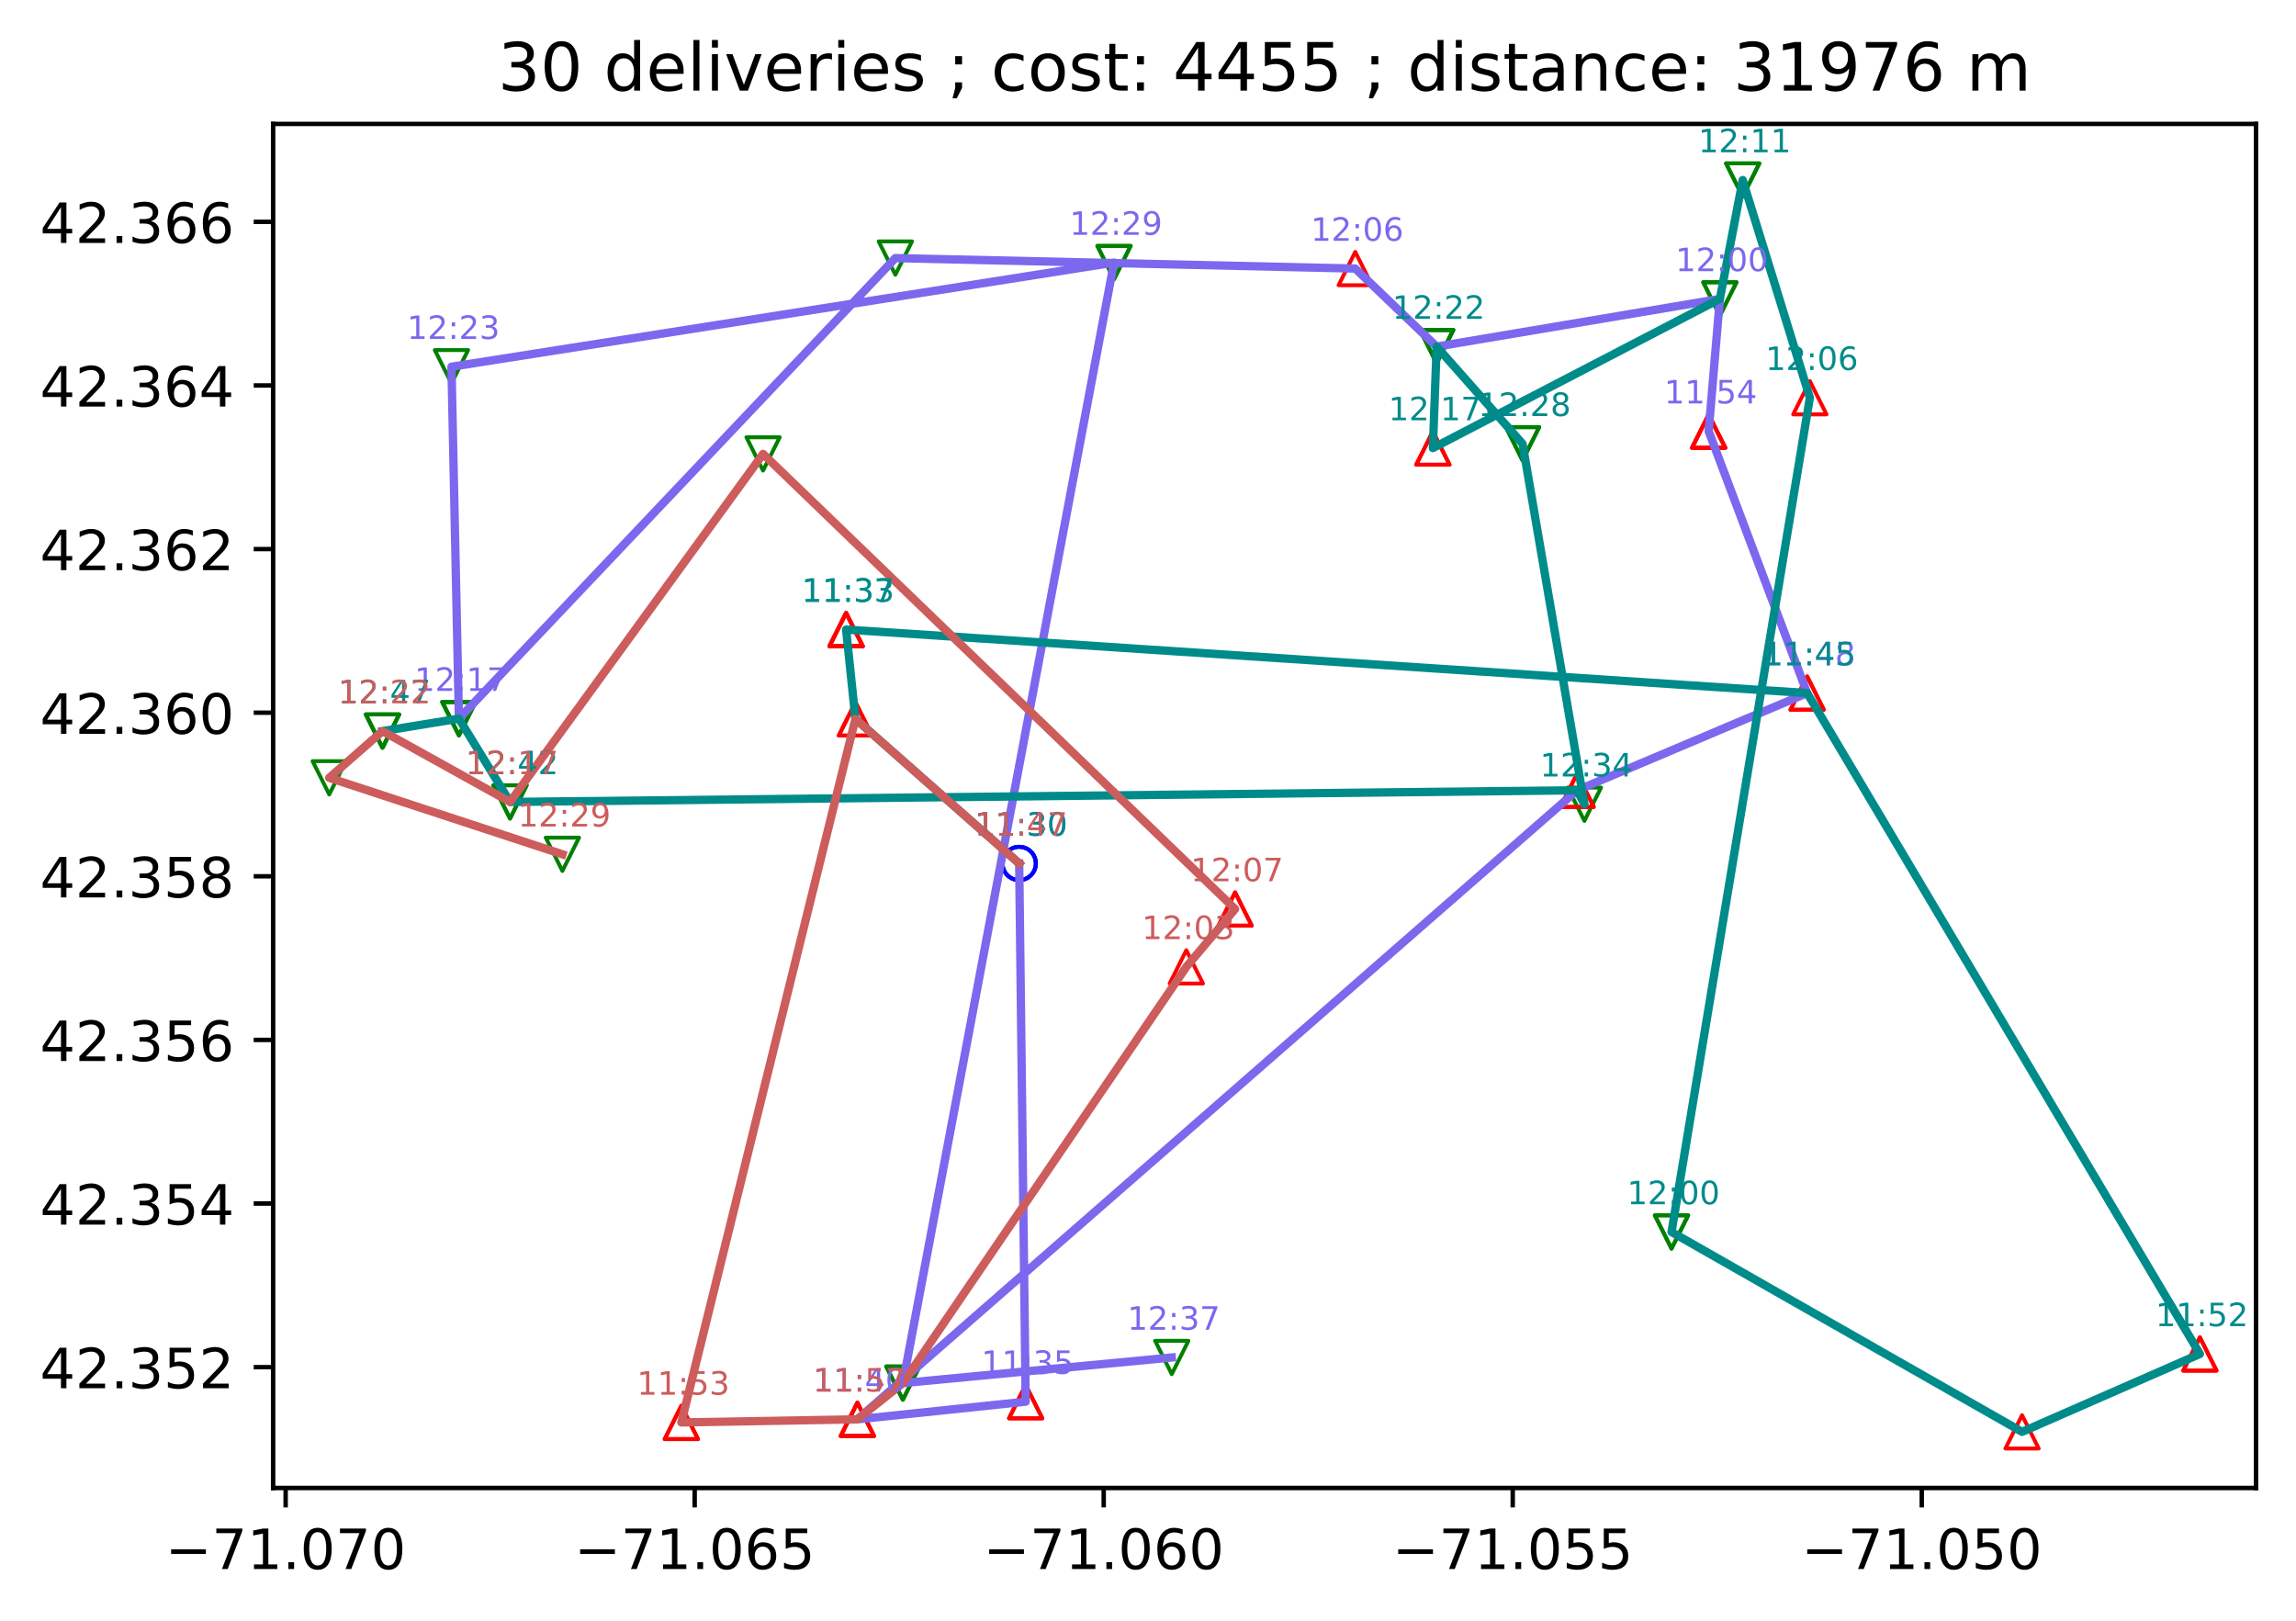 <?xml version="1.0" encoding="utf-8" standalone="no"?>
<!DOCTYPE svg PUBLIC "-//W3C//DTD SVG 1.1//EN"
  "http://www.w3.org/Graphics/SVG/1.1/DTD/svg11.dtd">
<!-- Created with matplotlib (https://matplotlib.org/) -->
<svg height="291.859pt" version="1.1" viewBox="0 0 413.511 291.859" width="413.511pt" xmlns="http://www.w3.org/2000/svg" xmlns:xlink="http://www.w3.org/1999/xlink">
 <defs>
  <style type="text/css">*{stroke-linecap:butt;stroke-linejoin:round;}</style>
 </defs>
 <g id="figure_1">
  <g id="patch_1">
   <path d="M 0 291.859 
L 413.511 291.859 
L 413.511 0 
L 0 0 
z
" style="fill:#ffffff;"/>
  </g>
  <g id="axes_1">
   <g id="patch_2">
    <path d="M 49.191 267.981 
L 406.311 267.981 
L 406.311 22.318 
L 49.191 22.318 
z
" style="fill:#ffffff;"/>
   </g>
   <g id="PathCollection_1">
    <path clip-path="url(#pcb493f5b04)" d="M 183.558 158.507 
C 184.354 158.507 185.117 158.191 185.68 157.628 
C 186.242 157.066 186.558 156.303 186.558 155.507 
C 186.558 154.711 186.242 153.948 185.68 153.386 
C 185.117 152.823 184.354 152.507 183.558 152.507 
C 182.763 152.507 181.999 152.823 181.437 153.386 
C 180.874 153.948 180.558 154.711 180.558 155.507 
C 180.558 156.303 180.874 157.066 181.437 157.628 
C 181.999 158.191 182.763 158.507 183.558 158.507 
z
" style="fill:none;stroke:#0000ff;stroke-width:0.7;"/>
   </g>
   <g id="PathCollection_2">
    <path clip-path="url(#pcb493f5b04)" d="M 184.722 249.437 
L 181.722 255.437 
L 187.722 255.437 
z
" style="fill:none;stroke:#ff0000;stroke-width:0.7;"/>
   </g>
   <g id="PathCollection_3">
    <path clip-path="url(#pcb493f5b04)" d="M 184.722 249.437 
L 181.722 255.437 
L 187.722 255.437 
z
" style="fill:none;stroke:#ff0000;stroke-width:0.7;"/>
   </g>
   <g id="PathCollection_4">
    <path clip-path="url(#pcb493f5b04)" d="M 154.416 252.62 
L 151.416 258.62 
L 157.416 258.62 
z
" style="fill:none;stroke:#ff0000;stroke-width:0.7;"/>
   </g>
   <g id="PathCollection_5">
    <path clip-path="url(#pcb493f5b04)" d="M 154.416 252.62 
L 151.416 258.62 
L 157.416 258.62 
z
" style="fill:none;stroke:#ff0000;stroke-width:0.7;"/>
   </g>
   <g id="PathCollection_6">
    <path clip-path="url(#pcb493f5b04)" d="M 284.039 139.335 
L 281.039 145.335 
L 287.039 145.335 
z
" style="fill:none;stroke:#ff0000;stroke-width:0.7;"/>
   </g>
   <g id="PathCollection_7">
    <path clip-path="url(#pcb493f5b04)" d="M 325.469 121.818 
L 322.469 127.818 
L 328.469 127.818 
z
" style="fill:none;stroke:#ff0000;stroke-width:0.7;"/>
   </g>
   <g id="PathCollection_8">
    <path clip-path="url(#pcb493f5b04)" d="M 307.73 74.656 
L 304.73 80.656 
L 310.73 80.656 
z
" style="fill:none;stroke:#ff0000;stroke-width:0.7;"/>
   </g>
   <g id="PathCollection_9">
    <path clip-path="url(#pcb493f5b04)" d="M 307.73 74.656 
L 304.73 80.656 
L 310.73 80.656 
z
" style="fill:none;stroke:#ff0000;stroke-width:0.7;"/>
   </g>
   <g id="PathCollection_10">
    <path clip-path="url(#pcb493f5b04)" d="M 307.73 74.656 
L 304.73 80.656 
L 310.73 80.656 
z
" style="fill:none;stroke:#ff0000;stroke-width:0.7;"/>
   </g>
   <g id="PathCollection_11">
    <path clip-path="url(#pcb493f5b04)" d="M 309.749 56.833 
L 312.749 50.833 
L 306.749 50.833 
z
" style="fill:none;stroke:#008000;stroke-width:0.7;"/>
   </g>
   <g id="PathCollection_12">
    <path clip-path="url(#pcb493f5b04)" d="M 258.742 65.422 
L 261.742 59.422 
L 255.742 59.422 
z
" style="fill:none;stroke:#008000;stroke-width:0.7;"/>
   </g>
   <g id="PathCollection_13">
    <path clip-path="url(#pcb493f5b04)" d="M 244.082 45.367 
L 241.082 51.367 
L 247.082 51.367 
z
" style="fill:none;stroke:#ff0000;stroke-width:0.7;"/>
   </g>
   <g id="PathCollection_14">
    <path clip-path="url(#pcb493f5b04)" d="M 161.252 49.481 
L 164.252 43.481 
L 158.252 43.481 
z
" style="fill:none;stroke:#008000;stroke-width:0.7;"/>
   </g>
   <g id="PathCollection_15">
    <path clip-path="url(#pcb493f5b04)" d="M 82.65 132.429 
L 85.65 126.429 
L 79.65 126.429 
z
" style="fill:none;stroke:#008000;stroke-width:0.7;"/>
   </g>
   <g id="PathCollection_16">
    <path clip-path="url(#pcb493f5b04)" d="M 82.65 132.429 
L 85.65 126.429 
L 79.65 126.429 
z
" style="fill:none;stroke:#008000;stroke-width:0.7;"/>
   </g>
   <g id="PathCollection_17">
    <path clip-path="url(#pcb493f5b04)" d="M 81.309 69.047 
L 84.309 63.047 
L 78.309 63.047 
z
" style="fill:none;stroke:#008000;stroke-width:0.7;"/>
   </g>
   <g id="PathCollection_18">
    <path clip-path="url(#pcb493f5b04)" d="M 200.634 50.291 
L 203.634 44.291 
L 197.634 44.291 
z
" style="fill:none;stroke:#008000;stroke-width:0.7;"/>
   </g>
   <g id="PathCollection_19">
    <path clip-path="url(#pcb493f5b04)" d="M 200.634 50.291 
L 203.634 44.291 
L 197.634 44.291 
z
" style="fill:none;stroke:#008000;stroke-width:0.7;"/>
   </g>
   <g id="PathCollection_20">
    <path clip-path="url(#pcb493f5b04)" d="M 162.607 252.093 
L 165.607 246.093 
L 159.607 246.093 
z
" style="fill:none;stroke:#008000;stroke-width:0.7;"/>
   </g>
   <g id="PathCollection_21">
    <path clip-path="url(#pcb493f5b04)" d="M 211.036 247.481 
L 214.036 241.481 
L 208.036 241.481 
z
" style="fill:none;stroke:#008000;stroke-width:0.7;"/>
   </g>
   <g id="PathCollection_22">
    <path clip-path="url(#pcb493f5b04)" d="M 183.558 158.507 
C 184.354 158.507 185.117 158.191 185.68 157.628 
C 186.242 157.066 186.558 156.303 186.558 155.507 
C 186.558 154.711 186.242 153.948 185.68 153.386 
C 185.117 152.823 184.354 152.507 183.558 152.507 
C 182.763 152.507 181.999 152.823 181.437 153.386 
C 180.874 153.948 180.558 154.711 180.558 155.507 
C 180.558 156.303 180.874 157.066 181.437 157.628 
C 181.999 158.191 182.763 158.507 183.558 158.507 
z
" style="fill:none;stroke:#0000ff;stroke-width:0.7;"/>
   </g>
   <g id="PathCollection_23">
    <path clip-path="url(#pcb493f5b04)" d="M 154.062 126.473 
L 151.062 132.473 
L 157.062 132.473 
z
" style="fill:none;stroke:#ff0000;stroke-width:0.7;"/>
   </g>
   <g id="PathCollection_24">
    <path clip-path="url(#pcb493f5b04)" d="M 152.383 110.385 
L 149.383 116.385 
L 155.383 116.385 
z
" style="fill:none;stroke:#ff0000;stroke-width:0.7;"/>
   </g>
   <g id="PathCollection_25">
    <path clip-path="url(#pcb493f5b04)" d="M 152.383 110.385 
L 149.383 116.385 
L 155.383 116.385 
z
" style="fill:none;stroke:#ff0000;stroke-width:0.7;"/>
   </g>
   <g id="PathCollection_26">
    <path clip-path="url(#pcb493f5b04)" d="M 152.383 110.385 
L 149.383 116.385 
L 155.383 116.385 
z
" style="fill:none;stroke:#ff0000;stroke-width:0.7;"/>
   </g>
   <g id="PathCollection_27">
    <path clip-path="url(#pcb493f5b04)" d="M 152.383 110.385 
L 149.383 116.385 
L 155.383 116.385 
z
" style="fill:none;stroke:#ff0000;stroke-width:0.7;"/>
   </g>
   <g id="PathCollection_28">
    <path clip-path="url(#pcb493f5b04)" d="M 325.469 121.818 
L 322.469 127.818 
L 328.469 127.818 
z
" style="fill:none;stroke:#ff0000;stroke-width:0.7;"/>
   </g>
   <g id="PathCollection_29">
    <path clip-path="url(#pcb493f5b04)" d="M 396.203 240.848 
L 393.203 246.848 
L 399.203 246.848 
z
" style="fill:none;stroke:#ff0000;stroke-width:0.7;"/>
   </g>
   <g id="PathCollection_30">
    <path clip-path="url(#pcb493f5b04)" d="M 396.203 240.848 
L 393.203 246.848 
L 399.203 246.848 
z
" style="fill:none;stroke:#ff0000;stroke-width:0.7;"/>
   </g>
   <g id="PathCollection_31">
    <path clip-path="url(#pcb493f5b04)" d="M 364.173 254.874 
L 361.173 260.874 
L 367.173 260.874 
z
" style="fill:none;stroke:#ff0000;stroke-width:0.7;"/>
   </g>
   <g id="PathCollection_32">
    <path clip-path="url(#pcb493f5b04)" d="M 301.041 224.88 
L 304.041 218.88 
L 298.041 218.88 
z
" style="fill:none;stroke:#008000;stroke-width:0.7;"/>
   </g>
   <g id="PathCollection_33">
    <path clip-path="url(#pcb493f5b04)" d="M 301.041 224.88 
L 304.041 218.88 
L 298.041 218.88 
z
" style="fill:none;stroke:#008000;stroke-width:0.7;"/>
   </g>
   <g id="PathCollection_34">
    <path clip-path="url(#pcb493f5b04)" d="M 325.955 68.631 
L 322.955 74.631 
L 328.955 74.631 
z
" style="fill:none;stroke:#ff0000;stroke-width:0.7;"/>
   </g>
   <g id="PathCollection_35">
    <path clip-path="url(#pcb493f5b04)" d="M 313.859 35.425 
L 316.859 29.425 
L 310.859 29.425 
z
" style="fill:none;stroke:#008000;stroke-width:0.7;"/>
   </g>
   <g id="PathCollection_36">
    <path clip-path="url(#pcb493f5b04)" d="M 313.859 35.425 
L 316.859 29.425 
L 310.859 29.425 
z
" style="fill:none;stroke:#008000;stroke-width:0.7;"/>
   </g>
   <g id="PathCollection_37">
    <path clip-path="url(#pcb493f5b04)" d="M 309.749 56.833 
L 312.749 50.833 
L 306.749 50.833 
z
" style="fill:none;stroke:#008000;stroke-width:0.7;"/>
   </g>
   <g id="PathCollection_38">
    <path clip-path="url(#pcb493f5b04)" d="M 258.064 77.691 
L 255.064 83.691 
L 261.064 83.691 
z
" style="fill:none;stroke:#ff0000;stroke-width:0.7;"/>
   </g>
   <g id="PathCollection_39">
    <path clip-path="url(#pcb493f5b04)" d="M 258.064 77.691 
L 255.064 83.691 
L 261.064 83.691 
z
" style="fill:none;stroke:#ff0000;stroke-width:0.7;"/>
   </g>
   <g id="PathCollection_40">
    <path clip-path="url(#pcb493f5b04)" d="M 258.742 65.422 
L 261.742 59.422 
L 255.742 59.422 
z
" style="fill:none;stroke:#008000;stroke-width:0.7;"/>
   </g>
   <g id="PathCollection_41">
    <path clip-path="url(#pcb493f5b04)" d="M 258.742 65.422 
L 261.742 59.422 
L 255.742 59.422 
z
" style="fill:none;stroke:#008000;stroke-width:0.7;"/>
   </g>
   <g id="PathCollection_42">
    <path clip-path="url(#pcb493f5b04)" d="M 274.212 82.925 
L 277.212 76.925 
L 271.212 76.925 
z
" style="fill:none;stroke:#008000;stroke-width:0.7;"/>
   </g>
   <g id="PathCollection_43">
    <path clip-path="url(#pcb493f5b04)" d="M 274.212 82.925 
L 277.212 76.925 
L 271.212 76.925 
z
" style="fill:none;stroke:#008000;stroke-width:0.7;"/>
   </g>
   <g id="PathCollection_44">
    <path clip-path="url(#pcb493f5b04)" d="M 285.35 147.84 
L 288.35 141.84 
L 282.35 141.84 
z
" style="fill:none;stroke:#008000;stroke-width:0.7;"/>
   </g>
   <g id="PathCollection_45">
    <path clip-path="url(#pcb493f5b04)" d="M 284.039 139.335 
L 281.039 145.335 
L 287.039 145.335 
z
" style="fill:none;stroke:#ff0000;stroke-width:0.7;"/>
   </g>
   <g id="PathCollection_46">
    <path clip-path="url(#pcb493f5b04)" d="M 91.858 147.428 
L 94.858 141.428 
L 88.858 141.428 
z
" style="fill:none;stroke:#008000;stroke-width:0.7;"/>
   </g>
   <g id="PathCollection_47">
    <path clip-path="url(#pcb493f5b04)" d="M 82.65 132.429 
L 85.65 126.429 
L 79.65 126.429 
z
" style="fill:none;stroke:#008000;stroke-width:0.7;"/>
   </g>
   <g id="PathCollection_48">
    <path clip-path="url(#pcb493f5b04)" d="M 68.889 134.669 
L 71.889 128.669 
L 65.889 128.669 
z
" style="fill:none;stroke:#008000;stroke-width:0.7;"/>
   </g>
   <g id="PathCollection_49">
    <path clip-path="url(#pcb493f5b04)" d="M 183.558 158.507 
C 184.354 158.507 185.117 158.191 185.68 157.628 
C 186.242 157.066 186.558 156.303 186.558 155.507 
C 186.558 154.711 186.242 153.948 185.68 153.386 
C 185.117 152.823 184.354 152.507 183.558 152.507 
C 182.763 152.507 181.999 152.823 181.437 153.386 
C 180.874 153.948 180.558 154.711 180.558 155.507 
C 180.558 156.303 180.874 157.066 181.437 157.628 
C 181.999 158.191 182.763 158.507 183.558 158.507 
z
" style="fill:none;stroke:#0000ff;stroke-width:0.7;"/>
   </g>
   <g id="PathCollection_50">
    <path clip-path="url(#pcb493f5b04)" d="M 154.062 126.473 
L 151.062 132.473 
L 157.062 132.473 
z
" style="fill:none;stroke:#ff0000;stroke-width:0.7;"/>
   </g>
   <g id="PathCollection_51">
    <path clip-path="url(#pcb493f5b04)" d="M 122.71 253.179 
L 119.71 259.179 
L 125.71 259.179 
z
" style="fill:none;stroke:#ff0000;stroke-width:0.7;"/>
   </g>
   <g id="PathCollection_52">
    <path clip-path="url(#pcb493f5b04)" d="M 122.71 253.179 
L 119.71 259.179 
L 125.71 259.179 
z
" style="fill:none;stroke:#ff0000;stroke-width:0.7;"/>
   </g>
   <g id="PathCollection_53">
    <path clip-path="url(#pcb493f5b04)" d="M 154.416 252.62 
L 151.416 258.62 
L 157.416 258.62 
z
" style="fill:none;stroke:#ff0000;stroke-width:0.7;"/>
   </g>
   <g id="PathCollection_54">
    <path clip-path="url(#pcb493f5b04)" d="M 162.607 252.093 
L 165.607 246.093 
L 159.607 246.093 
z
" style="fill:none;stroke:#008000;stroke-width:0.7;"/>
   </g>
   <g id="PathCollection_55">
    <path clip-path="url(#pcb493f5b04)" d="M 213.658 171.13 
L 210.658 177.13 
L 216.658 177.13 
z
" style="fill:none;stroke:#ff0000;stroke-width:0.7;"/>
   </g>
   <g id="PathCollection_56">
    <path clip-path="url(#pcb493f5b04)" d="M 222.439 160.713 
L 219.439 166.713 
L 225.439 166.713 
z
" style="fill:none;stroke:#ff0000;stroke-width:0.7;"/>
   </g>
   <g id="PathCollection_57">
    <path clip-path="url(#pcb493f5b04)" d="M 222.439 160.713 
L 219.439 166.713 
L 225.439 166.713 
z
" style="fill:none;stroke:#ff0000;stroke-width:0.7;"/>
   </g>
   <g id="PathCollection_58">
    <path clip-path="url(#pcb493f5b04)" d="M 137.428 84.752 
L 140.428 78.752 
L 134.428 78.752 
z
" style="fill:none;stroke:#008000;stroke-width:0.7;"/>
   </g>
   <g id="PathCollection_59">
    <path clip-path="url(#pcb493f5b04)" d="M 91.858 147.428 
L 94.858 141.428 
L 88.858 141.428 
z
" style="fill:none;stroke:#008000;stroke-width:0.7;"/>
   </g>
   <g id="PathCollection_60">
    <path clip-path="url(#pcb493f5b04)" d="M 68.889 134.669 
L 71.889 128.669 
L 65.889 128.669 
z
" style="fill:none;stroke:#008000;stroke-width:0.7;"/>
   </g>
   <g id="PathCollection_61">
    <path clip-path="url(#pcb493f5b04)" d="M 68.889 134.669 
L 71.889 128.669 
L 65.889 128.669 
z
" style="fill:none;stroke:#008000;stroke-width:0.7;"/>
   </g>
   <g id="PathCollection_62">
    <path clip-path="url(#pcb493f5b04)" d="M 59.298 143.081 
L 62.298 137.081 
L 56.298 137.081 
z
" style="fill:none;stroke:#008000;stroke-width:0.7;"/>
   </g>
   <g id="PathCollection_63">
    <path clip-path="url(#pcb493f5b04)" d="M 101.288 156.857 
L 104.288 150.857 
L 98.288 150.857 
z
" style="fill:none;stroke:#008000;stroke-width:0.7;"/>
   </g>
   <g id="matplotlib.axis_1">
    <g id="xtick_1">
     <g id="line2d_1">
      <defs>
       <path d="M 0 0 
L 0 3.5 
" id="m69b2d74558" style="stroke:#000000;stroke-width:0.8;"/>
      </defs>
      <g>
       <use style="stroke:#000000;stroke-width:0.8;" x="51.445" xlink:href="#m69b2d74558" y="267.981"/>
      </g>
     </g>
     <g id="text_1">
      <!-- −71.070 -->
      <g transform="translate(29.76 282.579)scale(0.1 -0.1)">
       <defs>
        <path d="M 10.594 35.5 
L 73.188 35.5 
L 73.188 27.203 
L 10.594 27.203 
z
" id="DejaVuSans-8722"/>
        <path d="M 8.203 72.906 
L 55.078 72.906 
L 55.078 68.703 
L 28.609 0 
L 18.312 0 
L 43.219 64.594 
L 8.203 64.594 
z
" id="DejaVuSans-55"/>
        <path d="M 12.406 8.297 
L 28.516 8.297 
L 28.516 63.922 
L 10.984 60.406 
L 10.984 69.391 
L 28.422 72.906 
L 38.281 72.906 
L 38.281 8.297 
L 54.391 8.297 
L 54.391 0 
L 12.406 0 
z
" id="DejaVuSans-49"/>
        <path d="M 10.688 12.406 
L 21 12.406 
L 21 0 
L 10.688 0 
z
" id="DejaVuSans-46"/>
        <path d="M 31.781 66.406 
Q 24.172 66.406 20.328 58.906 
Q 16.5 51.422 16.5 36.375 
Q 16.5 21.391 20.328 13.891 
Q 24.172 6.391 31.781 6.391 
Q 39.453 6.391 43.281 13.891 
Q 47.125 21.391 47.125 36.375 
Q 47.125 51.422 43.281 58.906 
Q 39.453 66.406 31.781 66.406 
z
M 31.781 74.219 
Q 44.047 74.219 50.516 64.516 
Q 56.984 54.828 56.984 36.375 
Q 56.984 17.969 50.516 8.266 
Q 44.047 -1.422 31.781 -1.422 
Q 19.531 -1.422 13.062 8.266 
Q 6.594 17.969 6.594 36.375 
Q 6.594 54.828 13.062 64.516 
Q 19.531 74.219 31.781 74.219 
z
" id="DejaVuSans-48"/>
       </defs>
       <use xlink:href="#DejaVuSans-8722"/>
       <use x="83.789" xlink:href="#DejaVuSans-55"/>
       <use x="147.412" xlink:href="#DejaVuSans-49"/>
       <use x="211.035" xlink:href="#DejaVuSans-46"/>
       <use x="242.822" xlink:href="#DejaVuSans-48"/>
       <use x="306.445" xlink:href="#DejaVuSans-55"/>
       <use x="370.068" xlink:href="#DejaVuSans-48"/>
      </g>
     </g>
    </g>
    <g id="xtick_2">
     <g id="line2d_2">
      <g>
       <use style="stroke:#000000;stroke-width:0.8;" x="125.111" xlink:href="#m69b2d74558" y="267.981"/>
      </g>
     </g>
     <g id="text_2">
      <!-- −71.065 -->
      <g transform="translate(103.426 282.579)scale(0.1 -0.1)">
       <defs>
        <path d="M 33.016 40.375 
Q 26.375 40.375 22.484 35.828 
Q 18.609 31.297 18.609 23.391 
Q 18.609 15.531 22.484 10.953 
Q 26.375 6.391 33.016 6.391 
Q 39.656 6.391 43.531 10.953 
Q 47.406 15.531 47.406 23.391 
Q 47.406 31.297 43.531 35.828 
Q 39.656 40.375 33.016 40.375 
z
M 52.594 71.297 
L 52.594 62.312 
Q 48.875 64.062 45.094 64.984 
Q 41.312 65.922 37.594 65.922 
Q 27.828 65.922 22.672 59.328 
Q 17.531 52.734 16.797 39.406 
Q 19.672 43.656 24.016 45.922 
Q 28.375 48.188 33.594 48.188 
Q 44.578 48.188 50.953 41.516 
Q 57.328 34.859 57.328 23.391 
Q 57.328 12.156 50.688 5.359 
Q 44.047 -1.422 33.016 -1.422 
Q 20.359 -1.422 13.672 8.266 
Q 6.984 17.969 6.984 36.375 
Q 6.984 53.656 15.188 63.938 
Q 23.391 74.219 37.203 74.219 
Q 40.922 74.219 44.703 73.484 
Q 48.484 72.75 52.594 71.297 
z
" id="DejaVuSans-54"/>
        <path d="M 10.797 72.906 
L 49.516 72.906 
L 49.516 64.594 
L 19.828 64.594 
L 19.828 46.734 
Q 21.969 47.469 24.109 47.828 
Q 26.266 48.188 28.422 48.188 
Q 40.625 48.188 47.75 41.5 
Q 54.891 34.812 54.891 23.391 
Q 54.891 11.625 47.562 5.094 
Q 40.234 -1.422 26.906 -1.422 
Q 22.312 -1.422 17.547 -0.641 
Q 12.797 0.141 7.719 1.703 
L 7.719 11.625 
Q 12.109 9.234 16.797 8.062 
Q 21.484 6.891 26.703 6.891 
Q 35.156 6.891 40.078 11.328 
Q 45.016 15.766 45.016 23.391 
Q 45.016 31 40.078 35.438 
Q 35.156 39.891 26.703 39.891 
Q 22.75 39.891 18.812 39.016 
Q 14.891 38.141 10.797 36.281 
z
" id="DejaVuSans-53"/>
       </defs>
       <use xlink:href="#DejaVuSans-8722"/>
       <use x="83.789" xlink:href="#DejaVuSans-55"/>
       <use x="147.412" xlink:href="#DejaVuSans-49"/>
       <use x="211.035" xlink:href="#DejaVuSans-46"/>
       <use x="242.822" xlink:href="#DejaVuSans-48"/>
       <use x="306.445" xlink:href="#DejaVuSans-54"/>
       <use x="370.068" xlink:href="#DejaVuSans-53"/>
      </g>
     </g>
    </g>
    <g id="xtick_3">
     <g id="line2d_3">
      <g>
       <use style="stroke:#000000;stroke-width:0.8;" x="198.778" xlink:href="#m69b2d74558" y="267.981"/>
      </g>
     </g>
     <g id="text_3">
      <!-- −71.060 -->
      <g transform="translate(177.092 282.579)scale(0.1 -0.1)">
       <use xlink:href="#DejaVuSans-8722"/>
       <use x="83.789" xlink:href="#DejaVuSans-55"/>
       <use x="147.412" xlink:href="#DejaVuSans-49"/>
       <use x="211.035" xlink:href="#DejaVuSans-46"/>
       <use x="242.822" xlink:href="#DejaVuSans-48"/>
       <use x="306.445" xlink:href="#DejaVuSans-54"/>
       <use x="370.068" xlink:href="#DejaVuSans-48"/>
      </g>
     </g>
    </g>
    <g id="xtick_4">
     <g id="line2d_4">
      <g>
       <use style="stroke:#000000;stroke-width:0.8;" x="272.444" xlink:href="#m69b2d74558" y="267.981"/>
      </g>
     </g>
     <g id="text_4">
      <!-- −71.055 -->
      <g transform="translate(250.759 282.579)scale(0.1 -0.1)">
       <use xlink:href="#DejaVuSans-8722"/>
       <use x="83.789" xlink:href="#DejaVuSans-55"/>
       <use x="147.412" xlink:href="#DejaVuSans-49"/>
       <use x="211.035" xlink:href="#DejaVuSans-46"/>
       <use x="242.822" xlink:href="#DejaVuSans-48"/>
       <use x="306.445" xlink:href="#DejaVuSans-53"/>
       <use x="370.068" xlink:href="#DejaVuSans-53"/>
      </g>
     </g>
    </g>
    <g id="xtick_5">
     <g id="line2d_5">
      <g>
       <use style="stroke:#000000;stroke-width:0.8;" x="346.11" xlink:href="#m69b2d74558" y="267.981"/>
      </g>
     </g>
     <g id="text_5">
      <!-- −71.050 -->
      <g transform="translate(324.425 282.579)scale(0.1 -0.1)">
       <use xlink:href="#DejaVuSans-8722"/>
       <use x="83.789" xlink:href="#DejaVuSans-55"/>
       <use x="147.412" xlink:href="#DejaVuSans-49"/>
       <use x="211.035" xlink:href="#DejaVuSans-46"/>
       <use x="242.822" xlink:href="#DejaVuSans-48"/>
       <use x="306.445" xlink:href="#DejaVuSans-53"/>
       <use x="370.068" xlink:href="#DejaVuSans-48"/>
      </g>
     </g>
    </g>
   </g>
   <g id="matplotlib.axis_2">
    <g id="ytick_1">
     <g id="line2d_6">
      <defs>
       <path d="M 0 0 
L -3.5 0 
" id="m79b8a96e5d" style="stroke:#000000;stroke-width:0.8;"/>
      </defs>
      <g>
       <use style="stroke:#000000;stroke-width:0.8;" x="49.191" xlink:href="#m79b8a96e5d" y="246.22"/>
      </g>
     </g>
     <g id="text_6">
      <!-- 42.352 -->
      <g transform="translate(7.2 250.019)scale(0.1 -0.1)">
       <defs>
        <path d="M 37.797 64.312 
L 12.891 25.391 
L 37.797 25.391 
z
M 35.203 72.906 
L 47.609 72.906 
L 47.609 25.391 
L 58.016 25.391 
L 58.016 17.188 
L 47.609 17.188 
L 47.609 0 
L 37.797 0 
L 37.797 17.188 
L 4.891 17.188 
L 4.891 26.703 
z
" id="DejaVuSans-52"/>
        <path d="M 19.188 8.297 
L 53.609 8.297 
L 53.609 0 
L 7.328 0 
L 7.328 8.297 
Q 12.938 14.109 22.625 23.891 
Q 32.328 33.688 34.812 36.531 
Q 39.547 41.844 41.422 45.531 
Q 43.312 49.219 43.312 52.781 
Q 43.312 58.594 39.234 62.25 
Q 35.156 65.922 28.609 65.922 
Q 23.969 65.922 18.812 64.312 
Q 13.672 62.703 7.812 59.422 
L 7.812 69.391 
Q 13.766 71.781 18.938 73 
Q 24.125 74.219 28.422 74.219 
Q 39.75 74.219 46.484 68.547 
Q 53.219 62.891 53.219 53.422 
Q 53.219 48.922 51.531 44.891 
Q 49.859 40.875 45.406 35.406 
Q 44.188 33.984 37.641 27.219 
Q 31.109 20.453 19.188 8.297 
z
" id="DejaVuSans-50"/>
        <path d="M 40.578 39.312 
Q 47.656 37.797 51.625 33 
Q 55.609 28.219 55.609 21.188 
Q 55.609 10.406 48.188 4.484 
Q 40.766 -1.422 27.094 -1.422 
Q 22.516 -1.422 17.656 -0.516 
Q 12.797 0.391 7.625 2.203 
L 7.625 11.719 
Q 11.719 9.328 16.594 8.109 
Q 21.484 6.891 26.812 6.891 
Q 36.078 6.891 40.938 10.547 
Q 45.797 14.203 45.797 21.188 
Q 45.797 27.641 41.281 31.266 
Q 36.766 34.906 28.719 34.906 
L 20.219 34.906 
L 20.219 43.016 
L 29.109 43.016 
Q 36.375 43.016 40.234 45.922 
Q 44.094 48.828 44.094 54.297 
Q 44.094 59.906 40.109 62.906 
Q 36.141 65.922 28.719 65.922 
Q 24.656 65.922 20.016 65.031 
Q 15.375 64.156 9.812 62.312 
L 9.812 71.094 
Q 15.438 72.656 20.344 73.438 
Q 25.25 74.219 29.594 74.219 
Q 40.828 74.219 47.359 69.109 
Q 53.906 64.016 53.906 55.328 
Q 53.906 49.266 50.438 45.094 
Q 46.969 40.922 40.578 39.312 
z
" id="DejaVuSans-51"/>
       </defs>
       <use xlink:href="#DejaVuSans-52"/>
       <use x="63.623" xlink:href="#DejaVuSans-50"/>
       <use x="127.246" xlink:href="#DejaVuSans-46"/>
       <use x="159.033" xlink:href="#DejaVuSans-51"/>
       <use x="222.656" xlink:href="#DejaVuSans-53"/>
       <use x="286.279" xlink:href="#DejaVuSans-50"/>
      </g>
     </g>
    </g>
    <g id="ytick_2">
     <g id="line2d_7">
      <g>
       <use style="stroke:#000000;stroke-width:0.8;" x="49.191" xlink:href="#m79b8a96e5d" y="216.753"/>
      </g>
     </g>
     <g id="text_7">
      <!-- 42.354 -->
      <g transform="translate(7.2 220.552)scale(0.1 -0.1)">
       <use xlink:href="#DejaVuSans-52"/>
       <use x="63.623" xlink:href="#DejaVuSans-50"/>
       <use x="127.246" xlink:href="#DejaVuSans-46"/>
       <use x="159.033" xlink:href="#DejaVuSans-51"/>
       <use x="222.656" xlink:href="#DejaVuSans-53"/>
       <use x="286.279" xlink:href="#DejaVuSans-52"/>
      </g>
     </g>
    </g>
    <g id="ytick_3">
     <g id="line2d_8">
      <g>
       <use style="stroke:#000000;stroke-width:0.8;" x="49.191" xlink:href="#m79b8a96e5d" y="187.287"/>
      </g>
     </g>
     <g id="text_8">
      <!-- 42.356 -->
      <g transform="translate(7.2 191.086)scale(0.1 -0.1)">
       <use xlink:href="#DejaVuSans-52"/>
       <use x="63.623" xlink:href="#DejaVuSans-50"/>
       <use x="127.246" xlink:href="#DejaVuSans-46"/>
       <use x="159.033" xlink:href="#DejaVuSans-51"/>
       <use x="222.656" xlink:href="#DejaVuSans-53"/>
       <use x="286.279" xlink:href="#DejaVuSans-54"/>
      </g>
     </g>
    </g>
    <g id="ytick_4">
     <g id="line2d_9">
      <g>
       <use style="stroke:#000000;stroke-width:0.8;" x="49.191" xlink:href="#m79b8a96e5d" y="157.82"/>
      </g>
     </g>
     <g id="text_9">
      <!-- 42.358 -->
      <g transform="translate(7.2 161.619)scale(0.1 -0.1)">
       <defs>
        <path d="M 31.781 34.625 
Q 24.75 34.625 20.719 30.859 
Q 16.703 27.094 16.703 20.516 
Q 16.703 13.922 20.719 10.156 
Q 24.75 6.391 31.781 6.391 
Q 38.812 6.391 42.859 10.172 
Q 46.922 13.969 46.922 20.516 
Q 46.922 27.094 42.891 30.859 
Q 38.875 34.625 31.781 34.625 
z
M 21.922 38.812 
Q 15.578 40.375 12.031 44.719 
Q 8.5 49.078 8.5 55.328 
Q 8.5 64.062 14.719 69.141 
Q 20.953 74.219 31.781 74.219 
Q 42.672 74.219 48.875 69.141 
Q 55.078 64.062 55.078 55.328 
Q 55.078 49.078 51.531 44.719 
Q 48 40.375 41.703 38.812 
Q 48.828 37.156 52.797 32.312 
Q 56.781 27.484 56.781 20.516 
Q 56.781 9.906 50.312 4.234 
Q 43.844 -1.422 31.781 -1.422 
Q 19.734 -1.422 13.25 4.234 
Q 6.781 9.906 6.781 20.516 
Q 6.781 27.484 10.781 32.312 
Q 14.797 37.156 21.922 38.812 
z
M 18.312 54.391 
Q 18.312 48.734 21.844 45.562 
Q 25.391 42.391 31.781 42.391 
Q 38.141 42.391 41.719 45.562 
Q 45.312 48.734 45.312 54.391 
Q 45.312 60.062 41.719 63.234 
Q 38.141 66.406 31.781 66.406 
Q 25.391 66.406 21.844 63.234 
Q 18.312 60.062 18.312 54.391 
z
" id="DejaVuSans-56"/>
       </defs>
       <use xlink:href="#DejaVuSans-52"/>
       <use x="63.623" xlink:href="#DejaVuSans-50"/>
       <use x="127.246" xlink:href="#DejaVuSans-46"/>
       <use x="159.033" xlink:href="#DejaVuSans-51"/>
       <use x="222.656" xlink:href="#DejaVuSans-53"/>
       <use x="286.279" xlink:href="#DejaVuSans-56"/>
      </g>
     </g>
    </g>
    <g id="ytick_5">
     <g id="line2d_10">
      <g>
       <use style="stroke:#000000;stroke-width:0.8;" x="49.191" xlink:href="#m79b8a96e5d" y="128.354"/>
      </g>
     </g>
     <g id="text_10">
      <!-- 42.360 -->
      <g transform="translate(7.2 132.153)scale(0.1 -0.1)">
       <use xlink:href="#DejaVuSans-52"/>
       <use x="63.623" xlink:href="#DejaVuSans-50"/>
       <use x="127.246" xlink:href="#DejaVuSans-46"/>
       <use x="159.033" xlink:href="#DejaVuSans-51"/>
       <use x="222.656" xlink:href="#DejaVuSans-54"/>
       <use x="286.279" xlink:href="#DejaVuSans-48"/>
      </g>
     </g>
    </g>
    <g id="ytick_6">
     <g id="line2d_11">
      <g>
       <use style="stroke:#000000;stroke-width:0.8;" x="49.191" xlink:href="#m79b8a96e5d" y="98.887"/>
      </g>
     </g>
     <g id="text_11">
      <!-- 42.362 -->
      <g transform="translate(7.2 102.686)scale(0.1 -0.1)">
       <use xlink:href="#DejaVuSans-52"/>
       <use x="63.623" xlink:href="#DejaVuSans-50"/>
       <use x="127.246" xlink:href="#DejaVuSans-46"/>
       <use x="159.033" xlink:href="#DejaVuSans-51"/>
       <use x="222.656" xlink:href="#DejaVuSans-54"/>
       <use x="286.279" xlink:href="#DejaVuSans-50"/>
      </g>
     </g>
    </g>
    <g id="ytick_7">
     <g id="line2d_12">
      <g>
       <use style="stroke:#000000;stroke-width:0.8;" x="49.191" xlink:href="#m79b8a96e5d" y="69.421"/>
      </g>
     </g>
     <g id="text_12">
      <!-- 42.364 -->
      <g transform="translate(7.2 73.22)scale(0.1 -0.1)">
       <use xlink:href="#DejaVuSans-52"/>
       <use x="63.623" xlink:href="#DejaVuSans-50"/>
       <use x="127.246" xlink:href="#DejaVuSans-46"/>
       <use x="159.033" xlink:href="#DejaVuSans-51"/>
       <use x="222.656" xlink:href="#DejaVuSans-54"/>
       <use x="286.279" xlink:href="#DejaVuSans-52"/>
      </g>
     </g>
    </g>
    <g id="ytick_8">
     <g id="line2d_13">
      <g>
       <use style="stroke:#000000;stroke-width:0.8;" x="49.191" xlink:href="#m79b8a96e5d" y="39.954"/>
      </g>
     </g>
     <g id="text_13">
      <!-- 42.366 -->
      <g transform="translate(7.2 43.753)scale(0.1 -0.1)">
       <use xlink:href="#DejaVuSans-52"/>
       <use x="63.623" xlink:href="#DejaVuSans-50"/>
       <use x="127.246" xlink:href="#DejaVuSans-46"/>
       <use x="159.033" xlink:href="#DejaVuSans-51"/>
       <use x="222.656" xlink:href="#DejaVuSans-54"/>
       <use x="286.279" xlink:href="#DejaVuSans-54"/>
      </g>
     </g>
    </g>
   </g>
   <g id="line2d_14">
    <path clip-path="url(#pcb493f5b04)" d="M 183.558 155.507 
L 184.722 252.437 
L 184.722 252.437 
L 154.416 255.62 
L 154.416 255.62 
L 284.039 142.335 
L 325.469 124.818 
L 307.73 77.656 
L 307.73 77.656 
L 307.73 77.656 
L 309.749 53.833 
L 258.742 62.422 
L 244.082 48.367 
L 161.252 46.481 
L 82.65 129.429 
L 82.65 129.429 
L 81.309 66.047 
L 200.634 47.291 
L 200.634 47.291 
L 162.607 249.093 
L 211.036 244.481 
" style="fill:none;stroke:#7b68ee;stroke-linecap:square;stroke-width:1.5;"/>
   </g>
   <g id="line2d_15">
    <path clip-path="url(#pcb493f5b04)" d="M 183.558 155.507 
L 154.062 129.473 
L 152.383 113.385 
L 152.383 113.385 
L 152.383 113.385 
L 152.383 113.385 
L 325.469 124.818 
L 396.203 243.848 
L 396.203 243.848 
L 364.173 257.874 
L 301.041 221.88 
L 301.041 221.88 
L 325.955 71.631 
L 313.859 32.425 
L 313.859 32.425 
L 309.749 53.833 
L 258.064 80.691 
L 258.064 80.691 
L 258.742 62.422 
L 258.742 62.422 
L 274.212 79.925 
L 274.212 79.925 
L 285.35 144.84 
L 284.039 142.335 
L 91.858 144.428 
L 82.65 129.429 
L 68.889 131.669 
" style="fill:none;stroke:#008b8b;stroke-linecap:square;stroke-width:1.5;"/>
   </g>
   <g id="line2d_16">
    <path clip-path="url(#pcb493f5b04)" d="M 183.558 155.507 
L 154.062 129.473 
L 122.71 256.179 
L 122.71 256.179 
L 154.416 255.62 
L 162.607 249.093 
L 213.658 174.13 
L 222.439 163.713 
L 222.439 163.713 
L 137.428 81.752 
L 91.858 144.428 
L 68.889 131.669 
L 68.889 131.669 
L 59.298 140.081 
L 101.288 153.857 
" style="fill:none;stroke:#cd5c5c;stroke-linecap:square;stroke-width:1.5;"/>
   </g>
   <g id="patch_3">
    <path d="M 49.191 267.981 
L 49.191 22.318 
" style="fill:none;stroke:#000000;stroke-linecap:square;stroke-linejoin:miter;stroke-width:0.8;"/>
   </g>
   <g id="patch_4">
    <path d="M 406.311 267.981 
L 406.311 22.318 
" style="fill:none;stroke:#000000;stroke-linecap:square;stroke-linejoin:miter;stroke-width:0.8;"/>
   </g>
   <g id="patch_5">
    <path d="M 49.191 267.981 
L 406.311 267.981 
" style="fill:none;stroke:#000000;stroke-linecap:square;stroke-linejoin:miter;stroke-width:0.8;"/>
   </g>
   <g id="patch_6">
    <path d="M 49.191 22.318 
L 406.311 22.318 
" style="fill:none;stroke:#000000;stroke-linecap:square;stroke-linejoin:miter;stroke-width:0.8;"/>
   </g>
   <g id="text_14">
    <!-- 11:30 -->
    <g style="fill:#7b68ee;" transform="translate(175.558 150.507)scale(0.058 -0.058)">
     <defs>
      <path d="M 11.719 12.406 
L 22.016 12.406 
L 22.016 0 
L 11.719 0 
z
M 11.719 51.703 
L 22.016 51.703 
L 22.016 39.312 
L 11.719 39.312 
z
" id="DejaVuSans-58"/>
     </defs>
     <use xlink:href="#DejaVuSans-49"/>
     <use x="63.623" xlink:href="#DejaVuSans-49"/>
     <use x="127.246" xlink:href="#DejaVuSans-58"/>
     <use x="160.938" xlink:href="#DejaVuSans-51"/>
     <use x="224.561" xlink:href="#DejaVuSans-48"/>
    </g>
   </g>
   <g id="text_15">
    <!-- 11:35 -->
    <g style="fill:#7b68ee;" transform="translate(176.722 247.437)scale(0.058 -0.058)">
     <use xlink:href="#DejaVuSans-49"/>
     <use x="63.623" xlink:href="#DejaVuSans-49"/>
     <use x="127.246" xlink:href="#DejaVuSans-58"/>
     <use x="160.938" xlink:href="#DejaVuSans-51"/>
     <use x="224.561" xlink:href="#DejaVuSans-53"/>
    </g>
   </g>
   <g id="text_16">
    <!-- 11:40 -->
    <g style="fill:#7b68ee;" transform="translate(146.416 250.62)scale(0.058 -0.058)">
     <use xlink:href="#DejaVuSans-49"/>
     <use x="63.623" xlink:href="#DejaVuSans-49"/>
     <use x="127.246" xlink:href="#DejaVuSans-58"/>
     <use x="160.938" xlink:href="#DejaVuSans-52"/>
     <use x="224.561" xlink:href="#DejaVuSans-48"/>
    </g>
   </g>
   <g id="text_17">
    <!-- 11:48 -->
    <g style="fill:#7b68ee;" transform="translate(317.469 119.818)scale(0.058 -0.058)">
     <use xlink:href="#DejaVuSans-49"/>
     <use x="63.623" xlink:href="#DejaVuSans-49"/>
     <use x="127.246" xlink:href="#DejaVuSans-58"/>
     <use x="160.938" xlink:href="#DejaVuSans-52"/>
     <use x="224.561" xlink:href="#DejaVuSans-56"/>
    </g>
   </g>
   <g id="text_18">
    <!-- 11:54 -->
    <g style="fill:#7b68ee;" transform="translate(299.73 72.656)scale(0.058 -0.058)">
     <use xlink:href="#DejaVuSans-49"/>
     <use x="63.623" xlink:href="#DejaVuSans-49"/>
     <use x="127.246" xlink:href="#DejaVuSans-58"/>
     <use x="160.938" xlink:href="#DejaVuSans-53"/>
     <use x="224.561" xlink:href="#DejaVuSans-52"/>
    </g>
   </g>
   <g id="text_19">
    <!-- 12:00 -->
    <g style="fill:#7b68ee;" transform="translate(301.749 48.833)scale(0.058 -0.058)">
     <use xlink:href="#DejaVuSans-49"/>
     <use x="63.623" xlink:href="#DejaVuSans-50"/>
     <use x="127.246" xlink:href="#DejaVuSans-58"/>
     <use x="160.938" xlink:href="#DejaVuSans-48"/>
     <use x="224.561" xlink:href="#DejaVuSans-48"/>
    </g>
   </g>
   <g id="text_20">
    <!-- 12:06 -->
    <g style="fill:#7b68ee;" transform="translate(236.082 43.367)scale(0.058 -0.058)">
     <use xlink:href="#DejaVuSans-49"/>
     <use x="63.623" xlink:href="#DejaVuSans-50"/>
     <use x="127.246" xlink:href="#DejaVuSans-58"/>
     <use x="160.938" xlink:href="#DejaVuSans-48"/>
     <use x="224.561" xlink:href="#DejaVuSans-54"/>
    </g>
   </g>
   <g id="text_21">
    <!-- 12:17 -->
    <g style="fill:#7b68ee;" transform="translate(74.65 124.429)scale(0.058 -0.058)">
     <use xlink:href="#DejaVuSans-49"/>
     <use x="63.623" xlink:href="#DejaVuSans-50"/>
     <use x="127.246" xlink:href="#DejaVuSans-58"/>
     <use x="160.938" xlink:href="#DejaVuSans-49"/>
     <use x="224.561" xlink:href="#DejaVuSans-55"/>
    </g>
   </g>
   <g id="text_22">
    <!-- 12:23 -->
    <g style="fill:#7b68ee;" transform="translate(73.309 61.047)scale(0.058 -0.058)">
     <use xlink:href="#DejaVuSans-49"/>
     <use x="63.623" xlink:href="#DejaVuSans-50"/>
     <use x="127.246" xlink:href="#DejaVuSans-58"/>
     <use x="160.938" xlink:href="#DejaVuSans-50"/>
     <use x="224.561" xlink:href="#DejaVuSans-51"/>
    </g>
   </g>
   <g id="text_23">
    <!-- 12:29 -->
    <g style="fill:#7b68ee;" transform="translate(192.634 42.291)scale(0.058 -0.058)">
     <defs>
      <path d="M 10.984 1.516 
L 10.984 10.5 
Q 14.703 8.734 18.5 7.812 
Q 22.312 6.891 25.984 6.891 
Q 35.75 6.891 40.891 13.453 
Q 46.047 20.016 46.781 33.406 
Q 43.953 29.203 39.594 26.953 
Q 35.25 24.703 29.984 24.703 
Q 19.047 24.703 12.672 31.312 
Q 6.297 37.938 6.297 49.422 
Q 6.297 60.641 12.938 67.422 
Q 19.578 74.219 30.609 74.219 
Q 43.266 74.219 49.922 64.516 
Q 56.594 54.828 56.594 36.375 
Q 56.594 19.141 48.406 8.859 
Q 40.234 -1.422 26.422 -1.422 
Q 22.703 -1.422 18.891 -0.688 
Q 15.094 0.047 10.984 1.516 
z
M 30.609 32.422 
Q 37.25 32.422 41.125 36.953 
Q 45.016 41.5 45.016 49.422 
Q 45.016 57.281 41.125 61.844 
Q 37.25 66.406 30.609 66.406 
Q 23.969 66.406 20.094 61.844 
Q 16.219 57.281 16.219 49.422 
Q 16.219 41.5 20.094 36.953 
Q 23.969 32.422 30.609 32.422 
z
" id="DejaVuSans-57"/>
     </defs>
     <use xlink:href="#DejaVuSans-49"/>
     <use x="63.623" xlink:href="#DejaVuSans-50"/>
     <use x="127.246" xlink:href="#DejaVuSans-58"/>
     <use x="160.938" xlink:href="#DejaVuSans-50"/>
     <use x="224.561" xlink:href="#DejaVuSans-57"/>
    </g>
   </g>
   <g id="text_24">
    <!-- 12:37 -->
    <g style="fill:#7b68ee;" transform="translate(203.036 239.481)scale(0.058 -0.058)">
     <use xlink:href="#DejaVuSans-49"/>
     <use x="63.623" xlink:href="#DejaVuSans-50"/>
     <use x="127.246" xlink:href="#DejaVuSans-58"/>
     <use x="160.938" xlink:href="#DejaVuSans-51"/>
     <use x="224.561" xlink:href="#DejaVuSans-55"/>
    </g>
   </g>
   <g id="text_25">
    <!-- 11:30 -->
    <g style="fill:#008b8b;" transform="translate(175.558 150.507)scale(0.058 -0.058)">
     <use xlink:href="#DejaVuSans-49"/>
     <use x="63.623" xlink:href="#DejaVuSans-49"/>
     <use x="127.246" xlink:href="#DejaVuSans-58"/>
     <use x="160.938" xlink:href="#DejaVuSans-51"/>
     <use x="224.561" xlink:href="#DejaVuSans-48"/>
    </g>
   </g>
   <g id="text_26">
    <!-- 11:33 -->
    <g style="fill:#008b8b;" transform="translate(144.383 108.385)scale(0.058 -0.058)">
     <use xlink:href="#DejaVuSans-49"/>
     <use x="63.623" xlink:href="#DejaVuSans-49"/>
     <use x="127.246" xlink:href="#DejaVuSans-58"/>
     <use x="160.938" xlink:href="#DejaVuSans-51"/>
     <use x="224.561" xlink:href="#DejaVuSans-51"/>
    </g>
   </g>
   <g id="text_27">
    <!-- 11:37 -->
    <g style="fill:#008b8b;" transform="translate(144.383 108.385)scale(0.058 -0.058)">
     <use xlink:href="#DejaVuSans-49"/>
     <use x="63.623" xlink:href="#DejaVuSans-49"/>
     <use x="127.246" xlink:href="#DejaVuSans-58"/>
     <use x="160.938" xlink:href="#DejaVuSans-51"/>
     <use x="224.561" xlink:href="#DejaVuSans-55"/>
    </g>
   </g>
   <g id="text_28">
    <!-- 11:45 -->
    <g style="fill:#008b8b;" transform="translate(317.469 119.818)scale(0.058 -0.058)">
     <use xlink:href="#DejaVuSans-49"/>
     <use x="63.623" xlink:href="#DejaVuSans-49"/>
     <use x="127.246" xlink:href="#DejaVuSans-58"/>
     <use x="160.938" xlink:href="#DejaVuSans-52"/>
     <use x="224.561" xlink:href="#DejaVuSans-53"/>
    </g>
   </g>
   <g id="text_29">
    <!-- 11:52 -->
    <g style="fill:#008b8b;" transform="translate(388.203 238.848)scale(0.058 -0.058)">
     <use xlink:href="#DejaVuSans-49"/>
     <use x="63.623" xlink:href="#DejaVuSans-49"/>
     <use x="127.246" xlink:href="#DejaVuSans-58"/>
     <use x="160.938" xlink:href="#DejaVuSans-53"/>
     <use x="224.561" xlink:href="#DejaVuSans-50"/>
    </g>
   </g>
   <g id="text_30">
    <!-- 12:00 -->
    <g style="fill:#008b8b;" transform="translate(293.041 216.88)scale(0.058 -0.058)">
     <use xlink:href="#DejaVuSans-49"/>
     <use x="63.623" xlink:href="#DejaVuSans-50"/>
     <use x="127.246" xlink:href="#DejaVuSans-58"/>
     <use x="160.938" xlink:href="#DejaVuSans-48"/>
     <use x="224.561" xlink:href="#DejaVuSans-48"/>
    </g>
   </g>
   <g id="text_31">
    <!-- 12:06 -->
    <g style="fill:#008b8b;" transform="translate(317.955 66.631)scale(0.058 -0.058)">
     <use xlink:href="#DejaVuSans-49"/>
     <use x="63.623" xlink:href="#DejaVuSans-50"/>
     <use x="127.246" xlink:href="#DejaVuSans-58"/>
     <use x="160.938" xlink:href="#DejaVuSans-48"/>
     <use x="224.561" xlink:href="#DejaVuSans-54"/>
    </g>
   </g>
   <g id="text_32">
    <!-- 12:11 -->
    <g style="fill:#008b8b;" transform="translate(305.859 27.425)scale(0.058 -0.058)">
     <use xlink:href="#DejaVuSans-49"/>
     <use x="63.623" xlink:href="#DejaVuSans-50"/>
     <use x="127.246" xlink:href="#DejaVuSans-58"/>
     <use x="160.938" xlink:href="#DejaVuSans-49"/>
     <use x="224.561" xlink:href="#DejaVuSans-49"/>
    </g>
   </g>
   <g id="text_33">
    <!-- 12:17 -->
    <g style="fill:#008b8b;" transform="translate(250.064 75.691)scale(0.058 -0.058)">
     <use xlink:href="#DejaVuSans-49"/>
     <use x="63.623" xlink:href="#DejaVuSans-50"/>
     <use x="127.246" xlink:href="#DejaVuSans-58"/>
     <use x="160.938" xlink:href="#DejaVuSans-49"/>
     <use x="224.561" xlink:href="#DejaVuSans-55"/>
    </g>
   </g>
   <g id="text_34">
    <!-- 12:22 -->
    <g style="fill:#008b8b;" transform="translate(250.742 57.422)scale(0.058 -0.058)">
     <use xlink:href="#DejaVuSans-49"/>
     <use x="63.623" xlink:href="#DejaVuSans-50"/>
     <use x="127.246" xlink:href="#DejaVuSans-58"/>
     <use x="160.938" xlink:href="#DejaVuSans-50"/>
     <use x="224.561" xlink:href="#DejaVuSans-50"/>
    </g>
   </g>
   <g id="text_35">
    <!-- 12:28 -->
    <g style="fill:#008b8b;" transform="translate(266.212 74.925)scale(0.058 -0.058)">
     <use xlink:href="#DejaVuSans-49"/>
     <use x="63.623" xlink:href="#DejaVuSans-50"/>
     <use x="127.246" xlink:href="#DejaVuSans-58"/>
     <use x="160.938" xlink:href="#DejaVuSans-50"/>
     <use x="224.561" xlink:href="#DejaVuSans-56"/>
    </g>
   </g>
   <g id="text_36">
    <!-- 12:34 -->
    <g style="fill:#008b8b;" transform="translate(277.35 139.84)scale(0.058 -0.058)">
     <use xlink:href="#DejaVuSans-49"/>
     <use x="63.623" xlink:href="#DejaVuSans-50"/>
     <use x="127.246" xlink:href="#DejaVuSans-58"/>
     <use x="160.938" xlink:href="#DejaVuSans-51"/>
     <use x="224.561" xlink:href="#DejaVuSans-52"/>
    </g>
   </g>
   <g id="text_37">
    <!-- 12:42 -->
    <g style="fill:#008b8b;" transform="translate(83.858 139.428)scale(0.058 -0.058)">
     <use xlink:href="#DejaVuSans-49"/>
     <use x="63.623" xlink:href="#DejaVuSans-50"/>
     <use x="127.246" xlink:href="#DejaVuSans-58"/>
     <use x="160.938" xlink:href="#DejaVuSans-52"/>
     <use x="224.561" xlink:href="#DejaVuSans-50"/>
    </g>
   </g>
   <g id="text_38">
    <!-- 12:47 -->
    <g style="fill:#008b8b;" transform="translate(60.889 126.669)scale(0.058 -0.058)">
     <use xlink:href="#DejaVuSans-49"/>
     <use x="63.623" xlink:href="#DejaVuSans-50"/>
     <use x="127.246" xlink:href="#DejaVuSans-58"/>
     <use x="160.938" xlink:href="#DejaVuSans-52"/>
     <use x="224.561" xlink:href="#DejaVuSans-55"/>
    </g>
   </g>
   <g id="text_39">
    <!-- 11:47 -->
    <g style="fill:#cd5c5c;" transform="translate(175.558 150.507)scale(0.058 -0.058)">
     <use xlink:href="#DejaVuSans-49"/>
     <use x="63.623" xlink:href="#DejaVuSans-49"/>
     <use x="127.246" xlink:href="#DejaVuSans-58"/>
     <use x="160.938" xlink:href="#DejaVuSans-52"/>
     <use x="224.561" xlink:href="#DejaVuSans-55"/>
    </g>
   </g>
   <g id="text_40">
    <!-- 11:53 -->
    <g style="fill:#cd5c5c;" transform="translate(114.71 251.179)scale(0.058 -0.058)">
     <use xlink:href="#DejaVuSans-49"/>
     <use x="63.623" xlink:href="#DejaVuSans-49"/>
     <use x="127.246" xlink:href="#DejaVuSans-58"/>
     <use x="160.938" xlink:href="#DejaVuSans-53"/>
     <use x="224.561" xlink:href="#DejaVuSans-51"/>
    </g>
   </g>
   <g id="text_41">
    <!-- 11:57 -->
    <g style="fill:#cd5c5c;" transform="translate(146.416 250.62)scale(0.058 -0.058)">
     <use xlink:href="#DejaVuSans-49"/>
     <use x="63.623" xlink:href="#DejaVuSans-49"/>
     <use x="127.246" xlink:href="#DejaVuSans-58"/>
     <use x="160.938" xlink:href="#DejaVuSans-53"/>
     <use x="224.561" xlink:href="#DejaVuSans-55"/>
    </g>
   </g>
   <g id="text_42">
    <!-- 12:03 -->
    <g style="fill:#cd5c5c;" transform="translate(205.658 169.13)scale(0.058 -0.058)">
     <use xlink:href="#DejaVuSans-49"/>
     <use x="63.623" xlink:href="#DejaVuSans-50"/>
     <use x="127.246" xlink:href="#DejaVuSans-58"/>
     <use x="160.938" xlink:href="#DejaVuSans-48"/>
     <use x="224.561" xlink:href="#DejaVuSans-51"/>
    </g>
   </g>
   <g id="text_43">
    <!-- 12:07 -->
    <g style="fill:#cd5c5c;" transform="translate(214.439 158.713)scale(0.058 -0.058)">
     <use xlink:href="#DejaVuSans-49"/>
     <use x="63.623" xlink:href="#DejaVuSans-50"/>
     <use x="127.246" xlink:href="#DejaVuSans-58"/>
     <use x="160.938" xlink:href="#DejaVuSans-48"/>
     <use x="224.561" xlink:href="#DejaVuSans-55"/>
    </g>
   </g>
   <g id="text_44">
    <!-- 12:17 -->
    <g style="fill:#cd5c5c;" transform="translate(83.858 139.428)scale(0.058 -0.058)">
     <use xlink:href="#DejaVuSans-49"/>
     <use x="63.623" xlink:href="#DejaVuSans-50"/>
     <use x="127.246" xlink:href="#DejaVuSans-58"/>
     <use x="160.938" xlink:href="#DejaVuSans-49"/>
     <use x="224.561" xlink:href="#DejaVuSans-55"/>
    </g>
   </g>
   <g id="text_45">
    <!-- 12:22 -->
    <g style="fill:#cd5c5c;" transform="translate(60.889 126.669)scale(0.058 -0.058)">
     <use xlink:href="#DejaVuSans-49"/>
     <use x="63.623" xlink:href="#DejaVuSans-50"/>
     <use x="127.246" xlink:href="#DejaVuSans-58"/>
     <use x="160.938" xlink:href="#DejaVuSans-50"/>
     <use x="224.561" xlink:href="#DejaVuSans-50"/>
    </g>
   </g>
   <g id="text_46">
    <!-- 12:29 -->
    <g style="fill:#cd5c5c;" transform="translate(93.288 148.857)scale(0.058 -0.058)">
     <use xlink:href="#DejaVuSans-49"/>
     <use x="63.623" xlink:href="#DejaVuSans-50"/>
     <use x="127.246" xlink:href="#DejaVuSans-58"/>
     <use x="160.938" xlink:href="#DejaVuSans-50"/>
     <use x="224.561" xlink:href="#DejaVuSans-57"/>
    </g>
   </g>
   <g id="text_47">
    <!-- 30 deliveries ; cost: 4455 ; distance: 31976 m -->
    <g transform="translate(89.673 16.318)scale(0.12 -0.12)">
     <defs>
      <path id="DejaVuSans-32"/>
      <path d="M 45.406 46.391 
L 45.406 75.984 
L 54.391 75.984 
L 54.391 0 
L 45.406 0 
L 45.406 8.203 
Q 42.578 3.328 38.25 0.953 
Q 33.938 -1.422 27.875 -1.422 
Q 17.969 -1.422 11.734 6.484 
Q 5.516 14.406 5.516 27.297 
Q 5.516 40.188 11.734 48.094 
Q 17.969 56 27.875 56 
Q 33.938 56 38.25 53.625 
Q 42.578 51.266 45.406 46.391 
z
M 14.797 27.297 
Q 14.797 17.391 18.875 11.75 
Q 22.953 6.109 30.078 6.109 
Q 37.203 6.109 41.297 11.75 
Q 45.406 17.391 45.406 27.297 
Q 45.406 37.203 41.297 42.844 
Q 37.203 48.484 30.078 48.484 
Q 22.953 48.484 18.875 42.844 
Q 14.797 37.203 14.797 27.297 
z
" id="DejaVuSans-100"/>
      <path d="M 56.203 29.594 
L 56.203 25.203 
L 14.891 25.203 
Q 15.484 15.922 20.484 11.062 
Q 25.484 6.203 34.422 6.203 
Q 39.594 6.203 44.453 7.469 
Q 49.312 8.734 54.109 11.281 
L 54.109 2.781 
Q 49.266 0.734 44.188 -0.344 
Q 39.109 -1.422 33.891 -1.422 
Q 20.797 -1.422 13.156 6.188 
Q 5.516 13.812 5.516 26.812 
Q 5.516 40.234 12.766 48.109 
Q 20.016 56 32.328 56 
Q 43.359 56 49.781 48.891 
Q 56.203 41.797 56.203 29.594 
z
M 47.219 32.234 
Q 47.125 39.594 43.094 43.984 
Q 39.062 48.391 32.422 48.391 
Q 24.906 48.391 20.391 44.141 
Q 15.875 39.891 15.188 32.172 
z
" id="DejaVuSans-101"/>
      <path d="M 9.422 75.984 
L 18.406 75.984 
L 18.406 0 
L 9.422 0 
z
" id="DejaVuSans-108"/>
      <path d="M 9.422 54.688 
L 18.406 54.688 
L 18.406 0 
L 9.422 0 
z
M 9.422 75.984 
L 18.406 75.984 
L 18.406 64.594 
L 9.422 64.594 
z
" id="DejaVuSans-105"/>
      <path d="M 2.984 54.688 
L 12.5 54.688 
L 29.594 8.797 
L 46.688 54.688 
L 56.203 54.688 
L 35.688 0 
L 23.484 0 
z
" id="DejaVuSans-118"/>
      <path d="M 41.109 46.297 
Q 39.594 47.172 37.812 47.578 
Q 36.031 48 33.891 48 
Q 26.266 48 22.188 43.047 
Q 18.109 38.094 18.109 28.812 
L 18.109 0 
L 9.078 0 
L 9.078 54.688 
L 18.109 54.688 
L 18.109 46.188 
Q 20.953 51.172 25.484 53.578 
Q 30.031 56 36.531 56 
Q 37.453 56 38.578 55.875 
Q 39.703 55.766 41.062 55.516 
z
" id="DejaVuSans-114"/>
      <path d="M 44.281 53.078 
L 44.281 44.578 
Q 40.484 46.531 36.375 47.5 
Q 32.281 48.484 27.875 48.484 
Q 21.188 48.484 17.844 46.438 
Q 14.5 44.391 14.5 40.281 
Q 14.5 37.156 16.891 35.375 
Q 19.281 33.594 26.516 31.984 
L 29.594 31.297 
Q 39.156 29.25 43.188 25.516 
Q 47.219 21.781 47.219 15.094 
Q 47.219 7.469 41.188 3.016 
Q 35.156 -1.422 24.609 -1.422 
Q 20.219 -1.422 15.453 -0.562 
Q 10.688 0.297 5.422 2 
L 5.422 11.281 
Q 10.406 8.688 15.234 7.391 
Q 20.062 6.109 24.812 6.109 
Q 31.156 6.109 34.562 8.281 
Q 37.984 10.453 37.984 14.406 
Q 37.984 18.062 35.516 20.016 
Q 33.062 21.969 24.703 23.781 
L 21.578 24.516 
Q 13.234 26.266 9.516 29.906 
Q 5.812 33.547 5.812 39.891 
Q 5.812 47.609 11.281 51.797 
Q 16.75 56 26.812 56 
Q 31.781 56 36.172 55.266 
Q 40.578 54.547 44.281 53.078 
z
" id="DejaVuSans-115"/>
      <path d="M 11.719 51.703 
L 22.016 51.703 
L 22.016 39.312 
L 11.719 39.312 
z
M 11.719 12.406 
L 22.016 12.406 
L 22.016 4 
L 14.016 -11.625 
L 7.719 -11.625 
L 11.719 4 
z
" id="DejaVuSans-59"/>
      <path d="M 48.781 52.594 
L 48.781 44.188 
Q 44.969 46.297 41.141 47.344 
Q 37.312 48.391 33.406 48.391 
Q 24.656 48.391 19.812 42.844 
Q 14.984 37.312 14.984 27.297 
Q 14.984 17.281 19.812 11.734 
Q 24.656 6.203 33.406 6.203 
Q 37.312 6.203 41.141 7.25 
Q 44.969 8.297 48.781 10.406 
L 48.781 2.094 
Q 45.016 0.344 40.984 -0.531 
Q 36.969 -1.422 32.422 -1.422 
Q 20.062 -1.422 12.781 6.344 
Q 5.516 14.109 5.516 27.297 
Q 5.516 40.672 12.859 48.328 
Q 20.219 56 33.016 56 
Q 37.156 56 41.109 55.141 
Q 45.062 54.297 48.781 52.594 
z
" id="DejaVuSans-99"/>
      <path d="M 30.609 48.391 
Q 23.391 48.391 19.188 42.75 
Q 14.984 37.109 14.984 27.297 
Q 14.984 17.484 19.156 11.844 
Q 23.344 6.203 30.609 6.203 
Q 37.797 6.203 41.984 11.859 
Q 46.188 17.531 46.188 27.297 
Q 46.188 37.016 41.984 42.703 
Q 37.797 48.391 30.609 48.391 
z
M 30.609 56 
Q 42.328 56 49.016 48.375 
Q 55.719 40.766 55.719 27.297 
Q 55.719 13.875 49.016 6.219 
Q 42.328 -1.422 30.609 -1.422 
Q 18.844 -1.422 12.172 6.219 
Q 5.516 13.875 5.516 27.297 
Q 5.516 40.766 12.172 48.375 
Q 18.844 56 30.609 56 
z
" id="DejaVuSans-111"/>
      <path d="M 18.312 70.219 
L 18.312 54.688 
L 36.812 54.688 
L 36.812 47.703 
L 18.312 47.703 
L 18.312 18.016 
Q 18.312 11.328 20.141 9.422 
Q 21.969 7.516 27.594 7.516 
L 36.812 7.516 
L 36.812 0 
L 27.594 0 
Q 17.188 0 13.234 3.875 
Q 9.281 7.766 9.281 18.016 
L 9.281 47.703 
L 2.688 47.703 
L 2.688 54.688 
L 9.281 54.688 
L 9.281 70.219 
z
" id="DejaVuSans-116"/>
      <path d="M 34.281 27.484 
Q 23.391 27.484 19.188 25 
Q 14.984 22.516 14.984 16.5 
Q 14.984 11.719 18.141 8.906 
Q 21.297 6.109 26.703 6.109 
Q 34.188 6.109 38.703 11.406 
Q 43.219 16.703 43.219 25.484 
L 43.219 27.484 
z
M 52.203 31.203 
L 52.203 0 
L 43.219 0 
L 43.219 8.297 
Q 40.141 3.328 35.547 0.953 
Q 30.953 -1.422 24.312 -1.422 
Q 15.922 -1.422 10.953 3.297 
Q 6 8.016 6 15.922 
Q 6 25.141 12.172 29.828 
Q 18.359 34.516 30.609 34.516 
L 43.219 34.516 
L 43.219 35.406 
Q 43.219 41.609 39.141 45 
Q 35.062 48.391 27.688 48.391 
Q 23 48.391 18.547 47.266 
Q 14.109 46.141 10.016 43.891 
L 10.016 52.203 
Q 14.938 54.109 19.578 55.047 
Q 24.219 56 28.609 56 
Q 40.484 56 46.344 49.844 
Q 52.203 43.703 52.203 31.203 
z
" id="DejaVuSans-97"/>
      <path d="M 54.891 33.016 
L 54.891 0 
L 45.906 0 
L 45.906 32.719 
Q 45.906 40.484 42.875 44.328 
Q 39.844 48.188 33.797 48.188 
Q 26.516 48.188 22.312 43.547 
Q 18.109 38.922 18.109 30.906 
L 18.109 0 
L 9.078 0 
L 9.078 54.688 
L 18.109 54.688 
L 18.109 46.188 
Q 21.344 51.125 25.703 53.562 
Q 30.078 56 35.797 56 
Q 45.219 56 50.047 50.172 
Q 54.891 44.344 54.891 33.016 
z
" id="DejaVuSans-110"/>
      <path d="M 52 44.188 
Q 55.375 50.25 60.062 53.125 
Q 64.75 56 71.094 56 
Q 79.641 56 84.281 50.016 
Q 88.922 44.047 88.922 33.016 
L 88.922 0 
L 79.891 0 
L 79.891 32.719 
Q 79.891 40.578 77.094 44.375 
Q 74.312 48.188 68.609 48.188 
Q 61.625 48.188 57.562 43.547 
Q 53.516 38.922 53.516 30.906 
L 53.516 0 
L 44.484 0 
L 44.484 32.719 
Q 44.484 40.625 41.703 44.406 
Q 38.922 48.188 33.109 48.188 
Q 26.219 48.188 22.156 43.531 
Q 18.109 38.875 18.109 30.906 
L 18.109 0 
L 9.078 0 
L 9.078 54.688 
L 18.109 54.688 
L 18.109 46.188 
Q 21.188 51.219 25.484 53.609 
Q 29.781 56 35.688 56 
Q 41.656 56 45.828 52.969 
Q 50 49.953 52 44.188 
z
" id="DejaVuSans-109"/>
     </defs>
     <use xlink:href="#DejaVuSans-51"/>
     <use x="63.623" xlink:href="#DejaVuSans-48"/>
     <use x="127.246" xlink:href="#DejaVuSans-32"/>
     <use x="159.033" xlink:href="#DejaVuSans-100"/>
     <use x="222.51" xlink:href="#DejaVuSans-101"/>
     <use x="284.033" xlink:href="#DejaVuSans-108"/>
     <use x="311.816" xlink:href="#DejaVuSans-105"/>
     <use x="339.6" xlink:href="#DejaVuSans-118"/>
     <use x="398.779" xlink:href="#DejaVuSans-101"/>
     <use x="460.303" xlink:href="#DejaVuSans-114"/>
     <use x="501.416" xlink:href="#DejaVuSans-105"/>
     <use x="529.199" xlink:href="#DejaVuSans-101"/>
     <use x="590.723" xlink:href="#DejaVuSans-115"/>
     <use x="642.822" xlink:href="#DejaVuSans-32"/>
     <use x="674.609" xlink:href="#DejaVuSans-59"/>
     <use x="708.301" xlink:href="#DejaVuSans-32"/>
     <use x="740.088" xlink:href="#DejaVuSans-99"/>
     <use x="795.068" xlink:href="#DejaVuSans-111"/>
     <use x="856.25" xlink:href="#DejaVuSans-115"/>
     <use x="908.35" xlink:href="#DejaVuSans-116"/>
     <use x="947.559" xlink:href="#DejaVuSans-58"/>
     <use x="981.25" xlink:href="#DejaVuSans-32"/>
     <use x="1013.037" xlink:href="#DejaVuSans-52"/>
     <use x="1076.66" xlink:href="#DejaVuSans-52"/>
     <use x="1140.283" xlink:href="#DejaVuSans-53"/>
     <use x="1203.906" xlink:href="#DejaVuSans-53"/>
     <use x="1267.529" xlink:href="#DejaVuSans-32"/>
     <use x="1299.316" xlink:href="#DejaVuSans-59"/>
     <use x="1333.008" xlink:href="#DejaVuSans-32"/>
     <use x="1364.795" xlink:href="#DejaVuSans-100"/>
     <use x="1428.271" xlink:href="#DejaVuSans-105"/>
     <use x="1456.055" xlink:href="#DejaVuSans-115"/>
     <use x="1508.154" xlink:href="#DejaVuSans-116"/>
     <use x="1547.363" xlink:href="#DejaVuSans-97"/>
     <use x="1608.643" xlink:href="#DejaVuSans-110"/>
     <use x="1672.021" xlink:href="#DejaVuSans-99"/>
     <use x="1727.002" xlink:href="#DejaVuSans-101"/>
     <use x="1788.525" xlink:href="#DejaVuSans-58"/>
     <use x="1822.217" xlink:href="#DejaVuSans-32"/>
     <use x="1854.004" xlink:href="#DejaVuSans-51"/>
     <use x="1917.627" xlink:href="#DejaVuSans-49"/>
     <use x="1981.25" xlink:href="#DejaVuSans-57"/>
     <use x="2044.873" xlink:href="#DejaVuSans-55"/>
     <use x="2108.496" xlink:href="#DejaVuSans-54"/>
     <use x="2172.119" xlink:href="#DejaVuSans-32"/>
     <use x="2203.906" xlink:href="#DejaVuSans-109"/>
    </g>
   </g>
  </g>
 </g>
 <defs>
  <clipPath id="pcb493f5b04">
   <rect height="245.663" width="357.12" x="49.191" y="22.318"/>
  </clipPath>
 </defs>
</svg>
